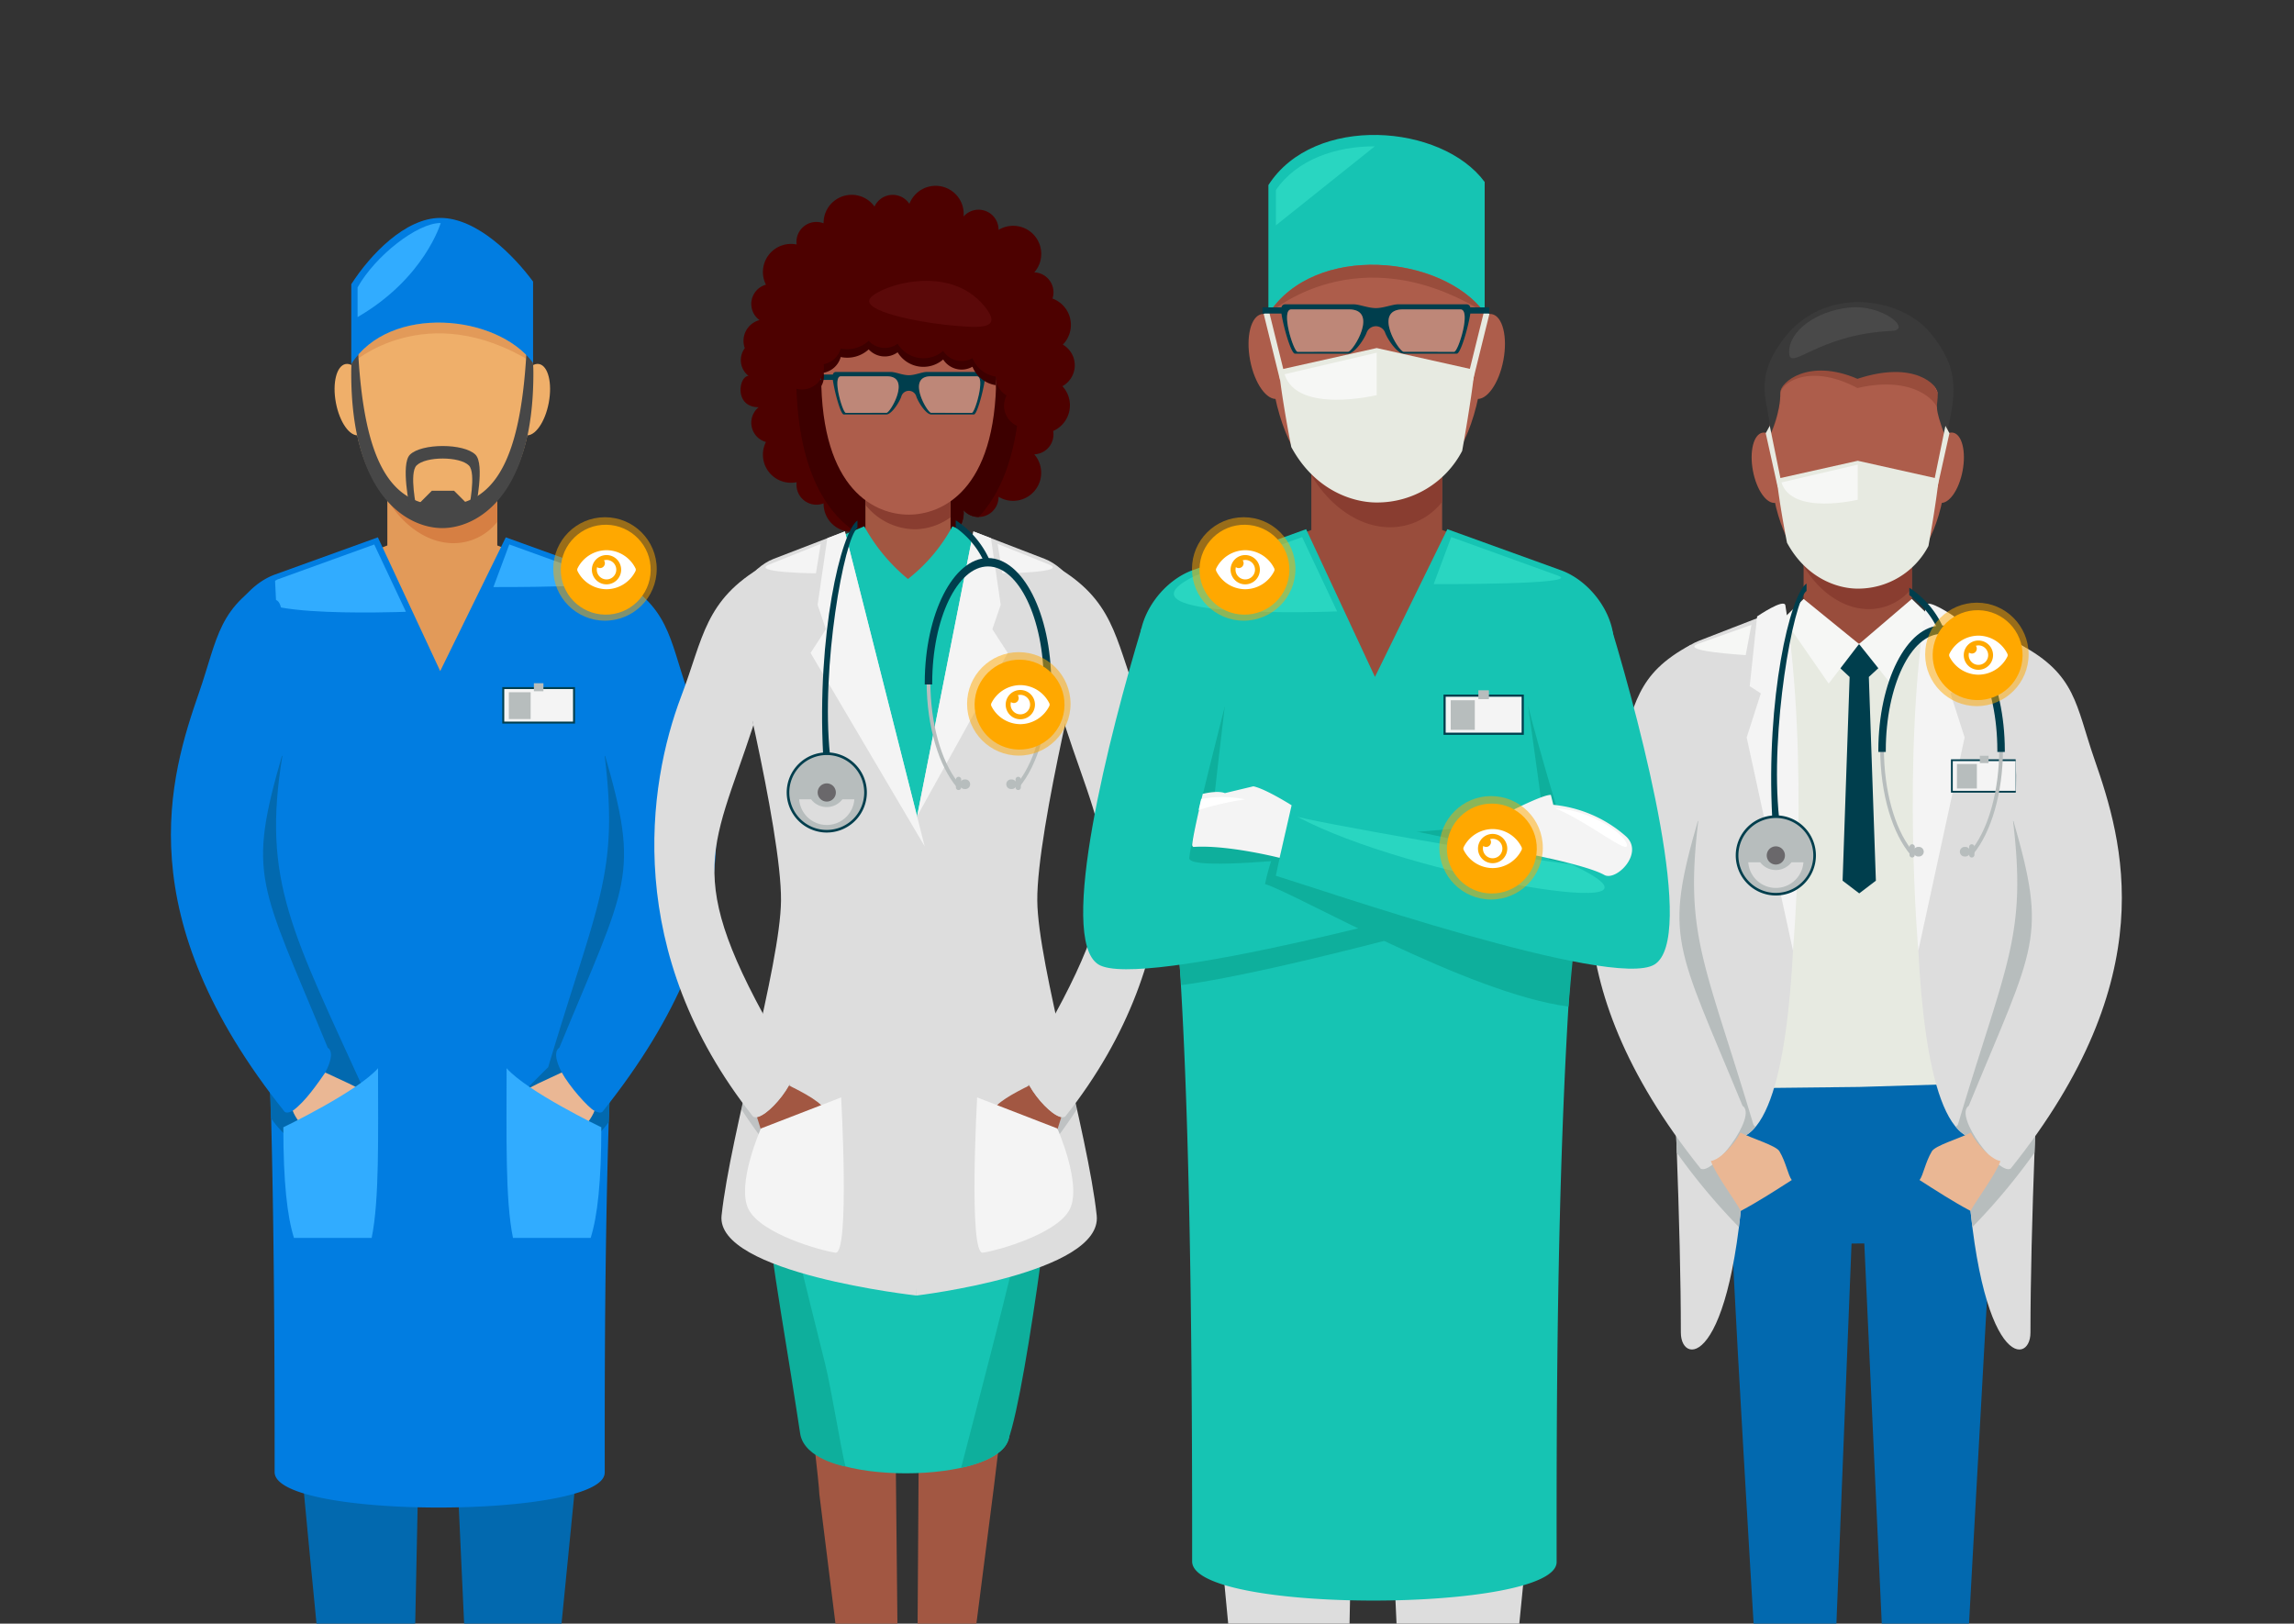 <svg xmlns="http://www.w3.org/2000/svg" xmlns:xlink="http://www.w3.org/1999/xlink" width="510" height="361" viewBox="0 0 510 361">
  <rect x="0" y="0" width="510" height="361" fill="#333333" stroke="none"/>
  <defs>
    <clipPath id="clip-path">
      <rect id="Retângulo_145" data-name="Retângulo 145" width="510" height="361" transform="translate(338 82)" fill="#fff" stroke="#707070" stroke-width="1"/>
    </clipPath>
    <clipPath id="clip-path-2">
      <rect id="Retângulo_169" data-name="Retângulo 169" width="433.727" height="425.183" fill="none"/>
    </clipPath>
    <clipPath id="clip-path-4">
      <rect id="Retângulo_154" data-name="Retângulo 154" width="13.628" height="8.134" transform="translate(148.164 53.668)" fill="none"/>
    </clipPath>
    <clipPath id="clip-path-5">
      <rect id="Retângulo_155" data-name="Retângulo 155" width="13.627" height="8.134" transform="translate(166.305 53.668)" fill="none"/>
    </clipPath>
    <clipPath id="clip-path-6">
      <rect id="Retângulo_160" data-name="Retângulo 160" width="14.102" height="27.44" transform="translate(187.301 198.363)" fill="none"/>
    </clipPath>
    <clipPath id="clip-path-7">
      <rect id="Retângulo_161" data-name="Retângulo 161" width="14.103" height="27.44" transform="translate(126.838 198.363)" fill="none"/>
    </clipPath>
    <clipPath id="clip-path-8">
      <rect id="Retângulo_162" data-name="Retângulo 162" width="16.942" height="9.44" transform="translate(248.139 38.786)" fill="none"/>
    </clipPath>
    <clipPath id="clip-path-9">
      <rect id="Retângulo_163" data-name="Retângulo 163" width="16.942" height="9.44" transform="translate(270.691 38.786)" fill="none"/>
    </clipPath>
  </defs>
  <g id="img-slide-50" transform="translate(-338 -82)">
    <g id="Grupo_de_máscara_4" data-name="Grupo de máscara 4" clip-path="url(#clip-path)">
      <g id="Grupo_514" data-name="Grupo 514" transform="translate(376 112)">
        <g id="Grupo_513" data-name="Grupo 513" clip-path="url(#clip-path-2)">
          <g id="Grupo_512" data-name="Grupo 512">
            <g id="Grupo_511" data-name="Grupo 511" clip-path="url(#clip-path-2)">
              <path id="Caminho_456" data-name="Caminho 456" d="M420.007,172.014V126.583c0-5.347-4.491-11.239-10.03-13.16l-22.928-7.492V74.42H362.976v31.511l-22.927,7.492c-5.54,1.921-10.03,7.813-10.03,13.159v45.432Z" fill="#994d3c"/>
              <path id="Caminho_457" data-name="Caminho 457" d="M395.069,68c0,27.21-12.517,32.652-19.9,32.652s-19.9-5.442-19.9-32.652c0-13.692,8.909-22.07,19.9-22.07s19.9,8.378,19.9,22.07" fill="#ad5d4b"/>
              <path id="Caminho_458" data-name="Caminho 458" d="M358.894,73.32c.808,4.305-.145,8.1-2.129,8.47s-4.248-2.816-5.056-7.121.145-8.1,2.129-8.47,4.248,2.816,5.056,7.121" fill="#ad5d4b"/>
              <path id="Caminho_459" data-name="Caminho 459" d="M391.141,73.32c-.808,4.305.145,8.1,2.129,8.47s4.248-2.816,5.056-7.121-.145-8.1-2.129-8.47-4.248,2.816-5.056,7.121" fill="#ad5d4b"/>
              <path id="Caminho_460" data-name="Caminho 460" d="M398.74,221.418l21.39-94.836c0-5.379-4.535-11.33-10.109-13.263l-22.9-7.533-11.826,7.4-12.391-7.4-22.9,7.534c-5.574,1.933-10.109,7.883-10.109,13.262l16.99,98.2Z" fill="#e7eae1"/>
              <path id="Caminho_461" data-name="Caminho 461" d="M362.977,78.373V95.848c3.677,6.146,8.636,8.73,12.036,9.337a12.185,12.185,0,0,0,12.037-4.427V82.673L375.012,77.5Z" fill="#893d30"/>
              <path id="Caminho_462" data-name="Caminho 462" d="M393.012,76.469l-18-4.023-18,4.023c.608,5.809,2.274,14.2,2.274,14.2,4.289,7.9,11.2,10.206,15.725,10.206a17.645,17.645,0,0,0,15.724-9.488s1.675-9.182,2.275-14.914" fill="#e7eae1"/>
              <path id="Caminho_463" data-name="Caminho 463" d="M375.012,73.3v7.81s-14.66,3.537-16.959-3.847Z" fill="#f6f7f5"/>
              <path id="Caminho_464" data-name="Caminho 464" d="M379.6,113.244h-8.5v5.3l2.107,1.978-1.563,45.29,3.7,2.823,3.7-2.823-1.564-45.3,2.124-1.963Z" fill="#003e4d"/>
              <path id="Caminho_465" data-name="Caminho 465" d="M375.3,113.189l-6.747,8.8-10.04-14.5,4.468-4.32Z" fill="#f6f7f5"/>
              <path id="Caminho_466" data-name="Caminho 466" d="M375.3,113.189l7.013,8.8,9.214-14.5-4.494-4.322Z" fill="#f6f7f5"/>
              <path id="Caminho_467" data-name="Caminho 467" d="M392.634,60.585a5.436,5.436,0,0,1,1.281-.3c-2.755-8.87-10.1-14.066-18.764-14.066-10.018,0-18.288,6.95-19.7,18.509.066.668.107,1.353.107,2.062a23.208,23.208,0,0,0,2.235-9.148c-.049-2.3,6.3-7.115,17.146-1.367,11.505-2.645,16.756,2.1,17.7,4.311" fill="#994d3c"/>
              <path id="Caminho_468" data-name="Caminho 468" d="M358.6,45.255c-7.362,9.707-3.042,14.06-3.042,21.41,0,0,2.331-4.968,2.236-9.37-.05-2.291,6.295-7.739,17.146-3.068,12.791-4.209,17.87,1.5,17.87,3.179,0,3.359-1.045,2.406,1.726,9.871,2.371-9.413,3.325-15.15-3.388-23.262-6.65-8.035-23.58-10.585-32.548,1.24" fill="#3a3a3a"/>
              <path id="Caminho_469" data-name="Caminho 469" d="M355.453,64.682l-.9,1.635,2.7,12.157.6-2.034Z" fill="#e7eae1"/>
              <path id="Caminho_470" data-name="Caminho 470" d="M394.5,64.682l.9,1.635-2.7,12.157-.6-2.034Z" fill="#e7eae1"/>
              <path id="Caminho_471" data-name="Caminho 471" d="M382.554,43.577c-16.664.731-22.8,9.378-22.8,4.687s5.988-9.117,13.375-9.887,14.114,4.994,9.428,5.2" fill="#494949"/>
              <path id="Caminho_472" data-name="Caminho 472" d="M402.28,210.859l-26.96.812-26.374.289s-1.8,17.04-1.8,34.032c0,8.492,7.841,137.1,7.841,137.1l13.221-.332,5.423-136.2.076-.071,2.764-.018,6.338,137.995,14,.234s7.313-134.209,7.8-140.307c.676-8.455-2.335-33.541-2.335-33.541" fill="#0269af"/>
              <path id="Caminho_473" data-name="Caminho 473" d="M413.41,266.313c0-46.036,6-139.179,6-139.179,0-5.957-4.523-12.545-10.082-14.686l-19.161-7.432s-8.8,107.1,8.782,117.415c1.9,51.913,14.459,51.557,14.459,43.882" fill="#ddd"/>
              <path id="Caminho_474" data-name="Caminho 474" d="M398.775,133.965l-3.149-9.807,2.476-1.583-1.649-15.519s-6.024-4.116-6.284-2.45c-5.389,34.493-1.689,76.776-1.689,76.776Z" fill="#f4f4f4"/>
              <path id="Caminho_475" data-name="Caminho 475" d="M409.691,113.185l-11.973-4.256,1.277,6.731c5.995-.416,13.8-1.189,10.7-2.475" fill="#f6f7f5"/>
              <rect id="Retângulo_146" data-name="Retângulo 146" width="14.779" height="7.407" transform="translate(395.737 138.825)" fill="#003e4d"/>
              <rect id="Retângulo_147" data-name="Retângulo 147" width="13.983" height="6.612" transform="translate(396.135 139.222)" fill="#f4f4f4"/>
              <rect id="Retângulo_148" data-name="Retângulo 148" width="1.938" height="1.629" transform="translate(402.158 138.037)" fill="#b7bdbd"/>
              <rect id="Retângulo_149" data-name="Retângulo 149" width="4.429" height="5.447" transform="translate(397.071 139.87)" fill="#b7bdbd"/>
              <path id="Caminho_476" data-name="Caminho 476" d="M369.031,392.867c0,2.371-2.734,4.293-6.106,4.293h-4.071c-3.372,0-6.106-1.922-6.106-4.293v-9.158c0-2.371,2.734-2.757,6.106-2.757h4.071c3.372,0,6.106.386,6.106,2.757Z" fill="#003e61"/>
              <path id="Caminho_477" data-name="Caminho 477" d="M369.031,390.395c0,1.776-2.734,3.216-6.106,3.216h-4.071c-3.372,0-6.106-1.44-6.106-3.216v-6.861c0-1.776,2.734-5.594,6.106-5.594h4.071c3.372,0,6.106,3.818,6.106,5.594Z" fill="#3f5e77"/>
              <path id="Caminho_478" data-name="Caminho 478" d="M397.932,392.867c0,2.371-2.734,4.293-6.106,4.293h-4.071c-3.372,0-6.106-1.922-6.106-4.293v-9.158c0-2.371,2.734-2.757,6.106-2.757h4.071c3.372,0,6.106.386,6.106,2.757Z" fill="#003e61"/>
              <path id="Caminho_479" data-name="Caminho 479" d="M397.932,390.395c0,1.776-2.734,3.216-6.106,3.216h-4.071c-3.372,0-6.106-1.44-6.106-3.216v-6.861c0-1.776,2.734-5.594,6.106-5.594h4.071c3.372,0,6.106,3.818,6.106,5.594Z" fill="#3f5e77"/>
              <path id="Caminho_480" data-name="Caminho 480" d="M409.534,152.533c3.084,25.675-1.48,31.418-12.281,67.6a1.612,1.612,0,0,0-.419.434,8.359,8.359,0,0,0,2.117,1.859c.292,7.981.837,14.722,1.549,20.4a140.306,140.306,0,0,0,13.806-16.53c.943-25.864,2.445-54.071,3.576-73.764Z" fill="#b7bdbd"/>
              <path id="Caminho_481" data-name="Caminho 481" d="M409.007,229.831c-2.538,1.591-12.78-11.711-9.313-13.968,14.873-36.126,17.564-37,9.771-63.913,2.423-10.6-2.124-32.159,1.447-33.258l.266-5.342c12.427,6.632,12.279,13.442,16.453,25.455,6.346,18.267,15.541,48.368-18.624,91.026" fill="#ddd"/>
              <path id="Caminho_482" data-name="Caminho 482" d="M388.749,232.37c3.717,2.372,7.42,4.783,11.337,6.865,1.241-2.32,5.546-8.022,6.654-11.1-1.88-.238-5-3.355-6.58-6.3-2.8,1.37-7.914,2.873-8.663,4.132-1.479,2.487-1.909,5.3-2.748,6.411" fill="#eab794"/>
              <path id="Caminho_483" data-name="Caminho 483" d="M335.685,266.313c0-46.036-6-139.179-6-139.179,0-5.957,4.523-12.545,10.082-14.686l19.161-7.432s8.8,107.1-8.782,117.415c-1.9,51.913-14.459,51.557-14.459,43.882" fill="#ddd"/>
              <path id="Caminho_484" data-name="Caminho 484" d="M350.32,133.965l3.149-9.807-2.476-1.583,1.649-15.519s6.024-4.116,6.284-2.45c5.389,34.493,1.689,76.776,1.689,76.776Z" fill="#f4f4f4"/>
              <path id="Caminho_485" data-name="Caminho 485" d="M339.4,113.185l11.973-4.256L350.1,115.66c-5.995-.416-13.8-1.189-10.7-2.475" fill="#f6f7f5"/>
              <path id="Caminho_486" data-name="Caminho 486" d="M339.562,152.533c-3.084,25.675,1.48,31.418,12.281,67.6a1.612,1.612,0,0,1,.419.434,8.36,8.36,0,0,1-2.117,1.859c-.292,7.981-.837,14.722-1.549,20.4A140.306,140.306,0,0,1,334.79,226.3c-.943-25.864-2.445-54.071-3.576-73.764Z" fill="#b7bdbd"/>
              <path id="Caminho_487" data-name="Caminho 487" d="M340.088,229.831c2.538,1.591,12.78-11.711,9.313-13.968-14.873-36.126-17.564-37-9.771-63.913-2.423-10.6,2.124-32.159-1.447-33.258l-.266-5.342c-12.427,6.632-12.279,13.442-16.453,25.455-6.346,18.267-15.541,48.368,18.624,91.026" fill="#ddd"/>
              <path id="Caminho_488" data-name="Caminho 488" d="M360.346,232.37c-3.717,2.372-7.42,4.783-11.337,6.865-1.241-2.32-5.545-8.022-6.654-11.1,1.88-.238,5-3.355,6.58-6.3,2.8,1.37,7.914,2.873,8.663,4.132,1.479,2.487,1.909,5.3,2.748,6.411" fill="#eab794"/>
              <path id="Caminho_489" data-name="Caminho 489" d="M101.48,119.481v-7.236a15.4,15.4,0,0,0-9.172-13.361L72.555,91.278V59.285H48.113V91.278L28.36,98.884a15.4,15.4,0,0,0-9.172,13.361v7.236Z" fill="#e29a59"/>
              <path id="Caminho_490" data-name="Caminho 490" d="M48.113,63.3V81.041c3.733,6.241,8.768,8.864,12.221,9.48a12.37,12.37,0,0,0,12.22-4.5V67.665L60.332,62.407Z" fill="#d67f43"/>
              <path id="Caminho_491" data-name="Caminho 491" d="M80.58,52.99c0,27.626-12.736,33.152-20.247,33.152S40.086,80.616,40.086,52.99c0-13.9,9.065-22.408,20.247-22.408S80.58,39.089,80.58,52.99" fill="#efaf6a"/>
              <path id="Caminho_492" data-name="Caminho 492" d="M43.968,58.168c.821,4.371-.147,8.221-2.162,8.6s-4.313-2.858-5.133-7.229.147-8.222,2.161-8.6,4.313,2.859,5.134,7.23" fill="#efaf6a"/>
              <path id="Caminho_493" data-name="Caminho 493" d="M76.708,58.168c-.821,4.371.147,8.221,2.162,8.6s4.312-2.859,5.133-7.23-.147-8.221-2.161-8.6-4.313,2.859-5.134,7.23" fill="#efaf6a"/>
              <path id="Caminho_494" data-name="Caminho 494" d="M80.485,50.657C72.47,39.864,48.77,37.628,40.177,50.8l0,.044s16.473-15,40.31-.191" fill="#e29a59"/>
              <path id="Caminho_495" data-name="Caminho 495" d="M79.227,44.37c-.915,25.387-5.981,37.982-18.894,37.982-12.966,0-17.978-12.595-18.893-37.982a27.005,27.005,0,0,0-1.353,8.619c0,27.627,12.735,34.427,20.246,34.427s20.247-6.8,20.247-34.427a27.033,27.033,0,0,0-1.353-8.619" fill="#474747"/>
              <path id="Caminho_496" data-name="Caminho 496" d="M40.1,33.186V50.921c8.533-13.322,32.393-11.087,40.412-.237V32.608c-4.106-5.57-12.363-14.141-20.59-14.157-7.842-.015-15.658,8.234-19.822,14.735" fill="#017de1"/>
              <path id="Caminho_497" data-name="Caminho 497" d="M59.976,19.585c-5.175-.057-14.6,7.349-18.479,14.326V40.5C56.384,31.88,59.976,19.585,59.976,19.585" fill="#31acff"/>
              <path id="Caminho_498" data-name="Caminho 498" d="M58,79.118l-3.094,3.094,2.953,2.954H63.09l2.953-2.954-3.094-3.094Z" fill="#474747"/>
              <path id="Caminho_499" data-name="Caminho 499" d="M53.134,71.1c-2.113,2.113,0,11.955,0,11.955h1.473s-1.691-7.873,0-9.564c2.057-2.057,9.578-2.057,11.635,0,1.69,1.691,0,9.564,0,9.564h1.472s2.114-9.842,0-11.955c-2.577-2.578-12-2.578-14.58,0" fill="#474747"/>
              <path id="Caminho_500" data-name="Caminho 500" d="M30.337,278.854l-2.965-.059c2.578,27.5,4.717,49.525,6.694,69.686.176,1.8.675,10.063.832,11.657.143,1.453-2.458,9.242-2.334,10.5.635,6.455,3.666,8.46,3.666,8.46l17.057,1.117,1.7-8.026-1.348-8.74,1.743-84.114q-12.523-.227-25.041-.485" fill="#0269af"/>
              <path id="Caminho_501" data-name="Caminho 501" d="M62.819,279.465l3.895,84.817-1.721,7.628,2.433,7.865,15.319.255s2.892-2.425,3.479-8.922c.158-1.752-2.255-10.361-2.065-12.473,1.79-19.831,4.959-49.228,7.628-78.775q-14.484-.135-28.968-.395" fill="#0269af"/>
              <path id="Caminho_502" data-name="Caminho 502" d="M96.442,297.426c0-23.119-.168-76.979,2.969-120.754a550.509,550.509,0,0,1,8.522-64.452c0-5.885-4.795-12.394-10.689-14.509l-22.8-8.24L59.868,119.21,46.01,89.47,23.2,97.711c-5.894,2.115-10.689,8.623-10.689,14.508,0,0,5.3,22.953,8.043,65.17,2.517,38.695,2.5,95.762,2.5,119.914,0,10.635,73.382,10.355,73.382.123" fill="#017de1"/>
              <path id="Caminho_503" data-name="Caminho 503" d="M71.693,100.528l3.535-9.473,21.545,7.786c5.075,1.822-25.08,1.687-25.08,1.687" fill="#31acff"/>
              <path id="Caminho_504" data-name="Caminho 504" d="M23.673,98.843,45.2,91.062l7.045,14.963S5.22,107.9,23.673,98.843" fill="#31acff"/>
              <rect id="Retângulo_150" data-name="Retângulo 150" width="16.167" height="8.103" transform="translate(73.669 122.771)" fill="#003e4d"/>
              <rect id="Retângulo_151" data-name="Retângulo 151" width="15.297" height="7.233" transform="translate(74.104 123.205)" fill="#f4f4f4"/>
              <rect id="Retângulo_152" data-name="Retângulo 152" width="2.12" height="1.782" transform="translate(80.693 121.908)" fill="#b7bdbd"/>
              <rect id="Retângulo_153" data-name="Retângulo 153" width="4.845" height="5.959" transform="translate(75.127 123.913)" fill="#b7bdbd"/>
              <path id="Caminho_505" data-name="Caminho 505" d="M53.287,390.428c0,2.593-2.99,4.7-6.679,4.7H42.154c-3.689,0-6.679-2.1-6.679-4.7V380.41c0-2.594,2.99-3.016,6.679-3.016h4.454c3.689,0,6.679.422,6.679,3.016Z" fill="#003e61"/>
              <path id="Caminho_506" data-name="Caminho 506" d="M53.287,387.724c0,1.943-2.99,3.518-6.679,3.518H42.154c-3.689,0-6.679-1.575-6.679-3.518v-7.505c0-1.943,2.99-6.119,6.679-6.119h4.454c3.689,0,6.679,4.176,6.679,6.119Z" fill="#3f5e77"/>
              <path id="Caminho_507" data-name="Caminho 507" d="M84.048,390.428c0,2.593-2.991,4.7-6.68,4.7H72.915c-3.689,0-6.679-2.1-6.679-4.7V380.41c0-2.594,2.99-3.016,6.679-3.016h4.453c3.689,0,6.68.422,6.68,3.016Z" fill="#003e61"/>
              <path id="Caminho_508" data-name="Caminho 508" d="M84.048,387.724c0,1.943-2.991,3.518-6.68,3.518H72.915c-3.689,0-6.679-1.575-6.679-3.518v-7.505c0-1.943,2.99-6.119,6.679-6.119h4.453c3.689,0,6.68,4.176,6.68,6.119Z" fill="#3f5e77"/>
              <path id="Caminho_509" data-name="Caminho 509" d="M96.441,138.068c3.159,26.3-1.516,32.178-12.578,69.239-.161.1-5.639,5.62-5.768,5.8a19.551,19.551,0,0,1,8.671,13.757c2.865-2.451,6.67-1.883,10.564-7.394.966-26.489,6.5-61.235,7.661-81.4Z" fill="#0269af"/>
              <path id="Caminho_510" data-name="Caminho 510" d="M95.9,217.235c-2.6,1.629-13.089-11.994-9.538-14.306,15.232-37,17.988-37.891,10.007-65.458,2.481-10.86-2.175-32.936,1.482-34.061l.273-5.472c12.727,6.792,12.575,13.768,16.85,26.071,6.5,18.708,15.917,49.536-19.074,93.226" fill="#017de1"/>
              <path id="Caminho_511" data-name="Caminho 511" d="M75.154,219.835c3.807,2.429,7.6,4.9,11.611,7.031,1.271-2.377,6.271-6.738,7.407-9.894-1.4-.667-5.652-5.5-7.274-8.521-2.869,1.4-8.163,3.528-8.93,4.818-1.515,2.547-1.955,5.432-2.814,6.566" fill="#eab794"/>
              <path id="Caminho_512" data-name="Caminho 512" d="M24.778,138.068c-4.58,27.959,2.09,39.007,19.188,76.583.16.1-8.784,6.4-9.513,12.215-2.895.343-8.3-2.7-12.192-8.211-.966-26.489-4.875-60.418-6.033-80.587Z" fill="#0269af"/>
              <path id="Caminho_513" data-name="Caminho 513" d="M25.317,217.235c2.6,1.629,13.089-11.994,9.538-14.306-15.232-37-17.988-37.891-10.007-65.458-2.481-10.86,2.175-32.936-1.482-34.061l-.273-5.472c-12.727,6.792-12.575,13.768-16.85,26.071-6.5,18.708-15.917,49.536,19.074,93.226" fill="#017de1"/>
              <path id="Caminho_514" data-name="Caminho 514" d="M46.065,219.835c-3.807,2.429-7.6,4.9-11.611,7.031-1.271-2.377-6.244-6.754-7.38-9.91,2.7-1.9,5.491-5.97,7.24-8.487,2.869,1.4,8.17,3.51,8.937,4.8,1.515,2.547,1.955,5.432,2.814,6.566" fill="#eab794"/>
              <path id="Caminho_515" data-name="Caminho 515" d="M44.628,245.24c1.735-8.479,1.418-22.5,1.418-37.731-4.586,5.212-21.054,13.133-21.054,13.133,0,12.051.834,19.721,2.366,24.6Z" fill="#31acff"/>
              <path id="Caminho_516" data-name="Caminho 516" d="M76.045,245.24c-1.735-8.479-1.418-22.5-1.418-37.731,4.586,5.212,21.054,13.133,21.054,13.133,0,12.051-.834,19.721-2.366,24.6Z" fill="#31acff"/>
              <path id="Caminho_517" data-name="Caminho 517" d="M170.006,90.253a6.243,6.243,0,0,0,6.243-6.243c0-.193-.01-.383-.027-.571A4.444,4.444,0,0,0,184,80.493c0-.013,0-.026,0-.039a6.242,6.242,0,0,0,7.938-9.442,4.421,4.421,0,0,0,4.2-5.185,6.24,6.24,0,0,0,2.056-9.962,5.305,5.305,0,0,0,.093-9.243,6.244,6.244,0,0,0-2.3-10.242,4.44,4.44,0,0,0-4.042-5.823A6.243,6.243,0,0,0,184,21.114c0-.013,0-.025,0-.039a4.444,4.444,0,0,0-7.777-2.945c.017-.188.027-.378.027-.571a6.243,6.243,0,0,0-12.074-2.232,4.444,4.444,0,0,0-7.757.6A6.242,6.242,0,0,0,145.1,19.568c0,.027,0,.053,0,.079a4.427,4.427,0,0,0-5.991,4.713,6.249,6.249,0,0,0-7.5,6.116,6.213,6.213,0,0,0,.674,2.821,4.441,4.441,0,0,0-1.431,7.871,4.774,4.774,0,0,0-3.27,6.244,4.433,4.433,0,0,0,.845,6.171c-2.206,0-3.271,6.961,2.233,6.961a4.444,4.444,0,0,0,1.623,7.727,6.243,6.243,0,0,0,5.569,9.065,6.3,6.3,0,0,0,1.259-.127,4.437,4.437,0,0,0,5.991,4.712c0,.027,0,.053,0,.079a6.242,6.242,0,0,0,11.313,3.642,4.444,4.444,0,0,0,7.757.6,6.246,6.246,0,0,0,5.831,4.011" fill="#4d0100"/>
              <path id="Caminho_518" data-name="Caminho 518" d="M163.946,27.23c-13.765,0-24.924,9.9-24.924,26.072,0,20.172,6.175,30.213,13.06,34.9a6.237,6.237,0,0,0,4.336-2.557,4.444,4.444,0,0,0,7.757.6,6.243,6.243,0,0,0,12.074-2.232c0-.193-.01-.383-.027-.571a4.431,4.431,0,0,0,3.328,1.5c.014,0,.027,0,.04,0,5.212-5.579,9.28-15.269,9.28-31.637,0-16.175-11.159-26.072-24.924-26.072" fill="#3d0000"/>
              <path id="Caminho_519" data-name="Caminho 519" d="M197.71,100.1a12.356,12.356,0,0,0-4.208-3.122L173.333,88.46v-32.8H154.4v32.8l-20.168,8.518a12.346,12.346,0,0,0-4.208,3.122Z" fill="#a25742"/>
              <path id="Caminho_520" data-name="Caminho 520" d="M154.4,82.237a14.217,14.217,0,0,0,10.938,5.437,13.653,13.653,0,0,0,7.991-2.666V55.662H154.4Z" fill="#893d30"/>
              <path id="Caminho_521" data-name="Caminho 521" d="M183.477,53.514c0,25.76-12.238,30.912-19.455,30.912s-19.455-5.152-19.455-30.912c0-12.962,8.71-20.894,19.455-20.894s19.455,7.932,19.455,20.894" fill="#ad5d4b"/>
              <path id="Caminho_522" data-name="Caminho 522" d="M180.927,53.279a.663.663,0,0,0-.661-.578H168.033c-1.033,0-2.6.724-3.985.724s-2.952-.724-3.985-.724H147.83a.664.664,0,0,0-.661.578h-3.388v1.194h3.374c.394,2.735,1.743,7.682,2.42,7.682h9.469c1.1,0,2.719-2.391,3.313-3.912a1.734,1.734,0,0,1,3.382,0c.6,1.521,2.209,3.912,3.313,3.912h9.47c.677,0,2.026-4.947,2.419-7.682h3.374V53.279Zm-21.85,8.509c-.879,0-8.275.014-9.019.014s-3.091-8.134-1.13-8.134h10.265c5.458,0,.762,8.12-.116,8.12m18.961.014c-.743,0-8.14-.014-9.019-.014s-5.573-8.12-.115-8.12h10.265c1.961,0-.388,8.134-1.131,8.134" fill="#003e4d"/>
              <g id="Grupo_495" data-name="Grupo 495" opacity="0.3">
                <g id="Grupo_494" data-name="Grupo 494">
                  <g id="Grupo_493" data-name="Grupo 493" clip-path="url(#clip-path-4)">
                    <path id="Caminho_523" data-name="Caminho 523" d="M159.077,61.788c-.878,0-8.275.014-9.018.014s-3.092-8.134-1.131-8.134h10.265c5.458,0,.762,8.12-.116,8.12" fill="#e7eae1"/>
                  </g>
                </g>
              </g>
              <g id="Grupo_498" data-name="Grupo 498" opacity="0.3">
                <g id="Grupo_497" data-name="Grupo 497">
                  <g id="Grupo_496" data-name="Grupo 496" clip-path="url(#clip-path-5)">
                    <path id="Caminho_524" data-name="Caminho 524" d="M178.038,61.8c-.743,0-8.14-.014-9.019-.014s-5.573-8.12-.115-8.12h10.265c1.961,0-.388,8.134-1.131,8.134" fill="#e7eae1"/>
                  </g>
                </g>
              </g>
              <path id="Caminho_525" data-name="Caminho 525" d="M164.022,32.62c-10.745,0-19.455,7.932-19.455,20.894q0,1.2.035,2.334a4.634,4.634,0,0,0,.511-2.969,4.882,4.882,0,0,0,3.8-3.506c.087.019.172.043.261.059a7.062,7.062,0,0,0,5.952-1.747,4.868,4.868,0,0,0,6.434.646,6.7,6.7,0,0,0,10.125,1.593,4.871,4.871,0,0,0,6.513,1.612,6.7,6.7,0,0,0,5.083,4.091c.026,0,.052.005.078.009a4.859,4.859,0,0,0,.061.717c.035-.92.058-1.86.058-2.839,0-12.962-8.71-20.894-19.455-20.894" fill="#3d0000"/>
              <path id="Caminho_526" data-name="Caminho 526" d="M195.046,55.748c-1.105-12.638-11.083-31.005-22.339-32.927-7.785-1.33-16.882-1.857-23.634,2.97-6.95,4.967-7.712,9.96-9.938,17.606-.536,1.842-.281,2.471-1.089,4.039-.68,1.319-2.25,1.571-2.57,3.451a4.882,4.882,0,1,0,9.637.089,4.88,4.88,0,0,0,3.8-3.507c.088.019.173.044.262.059a7.059,7.059,0,0,0,5.951-1.747,4.869,4.869,0,0,0,6.434.647,6.705,6.705,0,0,0,10.126,1.592,4.871,4.871,0,0,0,6.513,1.612,6.7,6.7,0,0,0,5.082,4.091c.026.005.052.005.078.01a4.881,4.881,0,0,0,2.43,4.188,4.881,4.881,0,1,0,9.122,3.1,20.974,20.974,0,0,0,.136-5.277" fill="#4d0100"/>
              <path id="Caminho_527" data-name="Caminho 527" d="M155.538,36.21c-2.464,2.893,10.486,5.459,18.185,6.159,6.173.561,11.463.937,7.069-4.366-7.885-9.517-22.936-4.514-25.254-1.793" fill="#5b0909"/>
              <path id="Caminho_528" data-name="Caminho 528" d="M140.335,187.393l22.91,9.175,22.413-8.054s5.946,17.343,5.946,34.638c0,8.643-8.689,77.3-8.689,77.823l-10.45,81.639-6.973,4.592.455-48.458.323-48.781s-.859-41.337-.459-52.135c.131-3.534,1.2-14.094,1.2-14.094l-2.395-.073-4.347-.018s1.175,10.445,1.321,13.943c.448,10.811-.5,52.2-.5,52.2l.5,48.475-.3,48.719-6.948-2.914-10.189-81.877c0-3.564-8.54-73.021-8.954-79.228-.573-8.6,5.143-35.568,5.143-35.568" fill="#a25742"/>
              <path id="Caminho_529" data-name="Caminho 529" d="M188.717,187.8l-.375-9.932H137.447l-.243,9.081c-.291.967-7.369,24.578-7.106,32.787.1,3.107,3.239,22.578,6.44,42.445,1.454,9.01,4.284,21.264,4.284,26.852,0,11.4,45.017,11.383,45.588,0,1-19.793,10.6-62.912,10.3-69.194-.756-16.189-7.924-31.886-8-32.039" fill="#16c4b3"/>
              <path id="Caminho_530" data-name="Caminho 530" d="M145.437,273.22c-4.222-16.955-9.306-37.371-9.89-41.064-1.161-7.337-.393-28.146.186-40.118-2.122,7.571-5.825,21.746-5.634,27.7.1,3.108,2.337,22.351,5.539,42.218,1.452,9.01,3.019,18.56,4.249,26.756.862,5.751,10.075,7.349,10.075,7.349-1.138-4.635-3.133-17.248-4.525-22.836" fill="#0eaf9c"/>
              <path id="Caminho_531" data-name="Caminho 531" d="M190.456,192.052c1.008,9.235,2.292,25.705.783,40.229-.838,8.06-11.284,47.554-15.562,64.069,0,0,7.05-1.257,9.74-4.75,3.733-4.845,11.589-65.481,11.295-71.763-.521-11.142-4.078-22.047-6.256-27.785" fill="#0eaf9c"/>
              <path id="Caminho_532" data-name="Caminho 532" d="M152.148,379.6s-4.215,6.926-4.556,9.25-1.094,8.849.82,9.67,9.911.957,11.005.273,3.417-5.3,3.622-7.893-1.36-12.993-1.36-12.993Z" fill="#0eaf9c"/>
              <path id="Caminho_533" data-name="Caminho 533" d="M152.336,378.748s-4.343,8.673-1.519,12.1c1.136,1.379,11.281-1.25,10.851-12.869s-9.332.767-9.332.767" fill="#a25742"/>
              <path id="Caminho_534" data-name="Caminho 534" d="M174.641,379.6s4.215,6.926,4.556,9.25,1.094,8.849-.82,9.67-9.911.957-11,.273-3.418-5.3-3.623-7.893,1.36-12.993,1.36-12.993Z" fill="#0eaf9c"/>
              <path id="Caminho_535" data-name="Caminho 535" d="M174.452,378.748s4.343,8.673,1.52,12.1c-1.136,1.379-11.282-1.25-10.852-12.869s9.332.767,9.332.767" fill="#a25742"/>
              <path id="Caminho_536" data-name="Caminho 536" d="M188.177,181.088l14.491-71.813c0-5.576-3.866-11.72-8.634-13.724l-20.295-8.528a37.4,37.4,0,0,1-9.881,11.709,40.15,40.15,0,0,1-9.72-11.709l-20.295,8.528c-4.768,2-8.633,8.148-8.633,13.723l15.675,71.814Z" fill="#16c4b3"/>
              <path id="Caminho_537" data-name="Caminho 537" d="M205.818,240.239c-1.954-18.24-13.072-55.65-13.21-69.972-.153-15.938,11.459-61.818,11.459-61.818,0-5.336-4.829-12.272-9.809-14.19l-15.844-6.1-13.121,66.321.478,103.567s41.428-4.918,40.047-17.807" fill="#ddd"/>
              <path id="Caminho_538" data-name="Caminho 538" d="M184.846,97.478l-1.063-6.556,11.311,4.537c4.846,1.867-10.248,2.019-10.248,2.019" fill="#f4f4f4"/>
              <path id="Caminho_539" data-name="Caminho 539" d="M186.036,115.174,182.62,109.9l1.856-5.412-2.167-14.832-3.9-1.5L165.88,151.51Z" fill="#f4f4f4"/>
              <rect id="Retângulo_156" data-name="Retângulo 156" width="16.567" height="8.303" transform="translate(180.876 123.044)" fill="#003e4d"/>
              <rect id="Retângulo_157" data-name="Retângulo 157" width="15.675" height="7.412" transform="translate(181.322 123.489)" fill="#f4f4f4"/>
              <rect id="Retângulo_158" data-name="Retângulo 158" width="2.173" height="1.826" transform="translate(188.073 122.16)" fill="#b7bdbd"/>
              <rect id="Retângulo_159" data-name="Retângulo 159" width="4.965" height="6.106" transform="translate(182.371 124.215)" fill="#b7bdbd"/>
              <g id="Grupo_501" data-name="Grupo 501" opacity="0.2">
                <g id="Grupo_500" data-name="Grupo 500">
                  <g id="Grupo_499" data-name="Grupo 499" clip-path="url(#clip-path-6)">
                    <path id="Caminho_540" data-name="Caminho 540" d="M197.276,198.363a181,181,0,0,1-9.108,17c-3.431,2.277,4.259,11.866,6.775,10.264,2.376-3,4.51-5.986,6.46-8.961-1.337-6.022-2.792-12.287-4.127-18.3" fill="#48545b"/>
                  </g>
                </g>
              </g>
              <path id="Caminho_541" data-name="Caminho 541" d="M190.851,211.346c-2.8,1.355-8.518,4.338-7.646,5.7,1.146,1.786-2.512,5.082-4.013,6.966s11.152,9.533,14.129,5.892c1.521-1.86,3.276-6.976,4.631-11.539-1.943-.33-5.312-3.793-7.1-7.014" fill="#a25742"/>
              <path id="Caminho_542" data-name="Caminho 542" d="M179.235,214s-1.956,34.984,1.266,34.524,16.569-4.164,19.333-9.667-2.762-17.952-2.762-17.952Z" fill="#f4f4f4"/>
              <path id="Caminho_543" data-name="Caminho 543" d="M198.826,218.264c-2.516,1.6-11.845-9.776-8.414-12.054,24.727-41.348,17.818-45.836,8.331-74.97,1.9-11.259-5.818-27.6-2.215-28.633l-.028-6.8c13.116,7.6,13.346,15.973,18.294,29,7.525,19.814,12.946,56.964-15.968,93.449" fill="#ddd"/>
              <path id="Caminho_544" data-name="Caminho 544" d="M122.424,240.239c1.954-18.24,13.072-55.65,13.21-69.972.153-15.938-11.459-61.818-11.459-61.818,0-5.336,4.829-12.272,9.809-14.19l15.844-6.1,17.739,70.007-1.8,99.881s-44.728-4.918-43.347-17.807" fill="#ddd"/>
              <path id="Caminho_545" data-name="Caminho 545" d="M143.4,97.478l1.063-6.556-11.312,4.537C128.3,97.326,143.4,97.478,143.4,97.478" fill="#f4f4f4"/>
              <path id="Caminho_546" data-name="Caminho 546" d="M142.206,115.174l3.416-5.272-1.855-5.412,2.166-14.832,3.9-1.5,17.738,70.008Z" fill="#f4f4f4"/>
              <g id="Grupo_504" data-name="Grupo 504" opacity="0.2">
                <g id="Grupo_503" data-name="Grupo 503">
                  <g id="Grupo_502" data-name="Grupo 502" clip-path="url(#clip-path-7)">
                    <path id="Caminho_547" data-name="Caminho 547" d="M130.966,198.363a181,181,0,0,0,9.108,17c3.431,2.277-4.26,11.866-6.775,10.264-2.376-3-4.51-5.986-6.46-8.961,1.337-6.022,2.792-12.287,4.127-18.3" fill="#48545b"/>
                  </g>
                </g>
              </g>
              <path id="Caminho_548" data-name="Caminho 548" d="M137.39,211.346c2.8,1.355,8.518,4.338,7.646,5.7-1.146,1.786,2.512,5.082,4.013,6.966S137.9,233.54,134.92,229.9c-1.521-1.86-3.276-6.976-4.631-11.539,1.943-.33,5.312-3.793,7.1-7.014" fill="#a25742"/>
              <path id="Caminho_549" data-name="Caminho 549" d="M149.007,214s1.956,34.984-1.266,34.524-16.569-4.164-19.333-9.667,2.762-17.952,2.762-17.952Z" fill="#f4f4f4"/>
              <path id="Caminho_550" data-name="Caminho 550" d="M129.416,218.264c2.516,1.6,11.845-9.776,8.414-12.054-24.727-41.348-17.818-45.836-8.331-74.97-1.9-11.259,5.818-27.6,2.215-28.633l.028-6.8c-13.116,7.6-13.346,15.973-18.294,29-7.525,19.814-12.946,56.964,15.968,93.449" fill="#ddd"/>
              <path id="Caminho_551" data-name="Caminho 551" d="M174.813,145.135c-4.05-4.724-6.785-13.489-6.808-23.559h.827c.022,9.332,2.407,17.5,5.981,22.149Z" fill="#b7bdbd"/>
              <path id="Caminho_552" data-name="Caminho 552" d="M188.687,143.48c3.466-4.692,5.763-12.741,5.784-21.9h.827c-.022,9.905-2.671,18.543-6.611,23.32Z" fill="#b7bdbd"/>
              <path id="Caminho_553" data-name="Caminho 553" d="M187.777,145.068a.589.589,0,1,0,1.178,0V143.3a.589.589,0,0,0-1.178,0Z" fill="#b7bdbd"/>
              <path id="Caminho_554" data-name="Caminho 554" d="M174.519,145.068a.589.589,0,0,0,1.178,0V143.3a.589.589,0,1,0-1.178,0Z" fill="#b7bdbd"/>
              <path id="Caminho_555" data-name="Caminho 555" d="M185.715,144.368a1.068,1.068,0,0,0,1.068,1.068h.147a1.068,1.068,0,1,0,0-2.136h-.147a1.068,1.068,0,0,0-1.068,1.068" fill="#b7bdbd"/>
              <path id="Caminho_556" data-name="Caminho 556" d="M175.4,144.368a1.068,1.068,0,0,0,1.068,1.068h.147a1.068,1.068,0,1,0,0-2.136h-.147a1.068,1.068,0,0,0-1.068,1.068" fill="#b7bdbd"/>
              <path id="Caminho_557" data-name="Caminho 557" d="M169.248,122.181v-.415c.033-14.239,5.6-25.825,12.4-25.825s12.37,11.586,12.4,25.825v.415h1.66v-.417c-.034-15.267-6.342-27.688-14.062-27.688S167.624,106.5,167.59,121.764l0,.417Z" fill="#003e4d"/>
              <path id="Caminho_558" data-name="Caminho 558" d="M174.477,85.678a20.593,20.593,0,0,1,7.929,9.8h-1.375a19.193,19.193,0,0,0-6.554-8.162Z" fill="#003e4d"/>
              <path id="Caminho_559" data-name="Caminho 559" d="M145,137.909l1.529-.006c-2.066-19.453,3.14-48.346,6.1-50.52V85.739c-3.675,2.5-9.06,25.476-7.626,52.17" fill="#003e4d"/>
              <path id="Caminho_560" data-name="Caminho 560" d="M145.8,155.106A8.91,8.91,0,1,0,136.9,146.2a8.92,8.92,0,0,0,8.909,8.909" fill="#003e4d"/>
              <path id="Caminho_561" data-name="Caminho 561" d="M154.131,146.2a8.327,8.327,0,1,0-8.327,8.327,8.327,8.327,0,0,0,8.327-8.327" fill="#b7bdbd"/>
              <path id="Caminho_562" data-name="Caminho 562" d="M147.826,146.2a2.022,2.022,0,1,0-2.022,2.022,2.022,2.022,0,0,0,2.022-2.022" fill="#6a686b"/>
              <path id="Caminho_563" data-name="Caminho 563" d="M142.328,147.725a4.373,4.373,0,0,0,6.951,0h2.657a6.149,6.149,0,0,1-12.265,0Z" fill="#ddd"/>
              <path id="Caminho_564" data-name="Caminho 564" d="M386.813,160.135c-4.05-4.724-6.785-13.489-6.808-23.559h.827c.022,9.332,2.407,17.5,5.981,22.149Z" fill="#b7bdbd"/>
              <path id="Caminho_565" data-name="Caminho 565" d="M400.687,158.48c3.466-4.692,5.763-12.741,5.784-21.9h.827c-.022,9.9-2.671,18.543-6.611,23.32Z" fill="#b7bdbd"/>
              <path id="Caminho_566" data-name="Caminho 566" d="M399.777,160.068a.589.589,0,1,0,1.178,0V158.3a.589.589,0,1,0-1.178,0Z" fill="#b7bdbd"/>
              <path id="Caminho_567" data-name="Caminho 567" d="M386.519,160.068a.589.589,0,1,0,1.178,0V158.3a.589.589,0,1,0-1.178,0Z" fill="#b7bdbd"/>
              <path id="Caminho_568" data-name="Caminho 568" d="M397.715,159.368a1.068,1.068,0,0,0,1.068,1.068h.147a1.068,1.068,0,0,0,0-2.136h-.147a1.068,1.068,0,0,0-1.068,1.068" fill="#b7bdbd"/>
              <path id="Caminho_569" data-name="Caminho 569" d="M387.4,159.368a1.068,1.068,0,0,0,1.068,1.068h.147a1.068,1.068,0,0,0,0-2.136h-.147a1.068,1.068,0,0,0-1.068,1.068" fill="#b7bdbd"/>
              <path id="Caminho_570" data-name="Caminho 570" d="M381.248,137.181v-.415c.033-14.239,5.6-25.825,12.4-25.825s12.37,11.586,12.4,25.825v.415h1.66v-.417c-.034-15.267-6.342-27.688-14.062-27.688S379.624,121.5,379.59,136.764l0,.417Z" fill="#003e4d"/>
              <path id="Caminho_571" data-name="Caminho 571" d="M386.477,100.678a20.593,20.593,0,0,1,7.929,9.8h-1.375a19.193,19.193,0,0,0-6.554-8.162Z" fill="#003e4d"/>
              <path id="Caminho_572" data-name="Caminho 572" d="M356,151.909l1.529-.006c-2.066-19.453,3.14-48.346,6.1-50.52V99.739c-3.675,2.5-9.06,25.476-7.626,52.17" fill="#003e4d"/>
              <path id="Caminho_573" data-name="Caminho 573" d="M356.8,169.106a8.91,8.91,0,1,0-8.909-8.909,8.92,8.92,0,0,0,8.909,8.909" fill="#003e4d"/>
              <path id="Caminho_574" data-name="Caminho 574" d="M365.131,160.2a8.327,8.327,0,1,0-8.327,8.327,8.327,8.327,0,0,0,8.327-8.327" fill="#b7bdbd"/>
              <path id="Caminho_575" data-name="Caminho 575" d="M358.826,160.2a2.022,2.022,0,1,0-2.022,2.022,2.022,2.022,0,0,0,2.022-2.022" fill="#6a686b"/>
              <path id="Caminho_576" data-name="Caminho 576" d="M353.328,161.725a4.373,4.373,0,0,0,6.951,0h2.657a6.149,6.149,0,0,1-12.265,0Z" fill="#ddd"/>
              <path id="Caminho_577" data-name="Caminho 577" d="M235.068,296.79q-1.635-.035-3.275-.065c2.848,30.37,5.21,54.689,7.392,76.952.2,1.988.747,11.113.919,12.873.158,1.6-2.714,10.205-2.577,11.6.7,7.128,4.049,9.342,4.049,9.342l18.835,1.233,1.873-8.863L260.8,390.21l1.925-92.884q-13.828-.25-27.652-.536" fill="#ddd"/>
              <path id="Caminho_578" data-name="Caminho 578" d="M270.937,297.465l4.3,93.661-1.9,8.424,2.686,8.684,16.917.282s3.194-2.678,3.841-9.852c.175-1.936-2.49-11.441-2.28-13.774,1.976-21.9,5.476-54.361,8.423-86.989q-15.993-.15-31.988-.436" fill="#ddd"/>
              <path id="Caminho_579" data-name="Caminho 579" d="M315.369,105.967a18.078,18.078,0,0,0-9.255-9.082l-23.5-9.051V49.77h-29.08V87.834l-23.5,9.051a18.078,18.078,0,0,0-9.255,9.082l46.776,19.75Z" fill="#994d3c"/>
              <path id="Caminho_580" data-name="Caminho 580" d="M292.161,42.279c0,32.869-15.153,39.443-24.089,39.443s-24.09-6.574-24.09-39.443c0-16.539,10.786-26.661,24.09-26.661s24.089,10.122,24.089,26.661" fill="#ad5d4b"/>
              <path id="Caminho_581" data-name="Caminho 581" d="M248.6,48.441c.976,5.2-.175,9.781-2.572,10.231s-5.131-3.4-6.108-8.6.175-9.782,2.572-10.232,5.132,3.4,6.108,8.6" fill="#ad5d4b"/>
              <path id="Caminho_582" data-name="Caminho 582" d="M287.554,48.441c-.976,5.2.175,9.781,2.572,10.231s5.131-3.4,6.108-8.6-.175-9.782-2.572-10.232-5.132,3.4-6.108,8.6" fill="#ad5d4b"/>
              <path id="Caminho_583" data-name="Caminho 583" d="M243.992,11.15V39.818c10.153-15.85,38.539-13.191,48.08-.281V10.462c-9.543-12.945-37.929-15.16-48.08.688" fill="#16c4b3"/>
              <path id="Caminho_584" data-name="Caminho 584" d="M308.065,317.3c0-25.53-.186-85.006,3.279-133.345a607.758,607.758,0,0,1,9.411-71.173c0-6.5-5.3-13.686-11.8-16.021l-25.18-9.1L267.677,120.5l-15.3-32.841-25.182,9.1c-6.509,2.335-11.805,9.522-11.805,16.021,0,0,5.851,25.346,8.883,71.964,2.779,42.73,2.762,105.748,2.762,132.419,0,11.743,81.033,11.434,81.033.135" fill="#16c4b3"/>
              <path id="Caminho_585" data-name="Caminho 585" d="M267.646,2.535c-8.7-.025-17.368,2.962-21.986,9.726V20.1Z" fill="#29d6c1"/>
              <path id="Caminho_586" data-name="Caminho 586" d="M280.737,99.87l3.9-10.46,23.792,8.6c5.6,2.012-27.694,1.863-27.694,1.863" fill="#29d6c1"/>
              <path id="Caminho_587" data-name="Caminho 587" d="M227.708,98.009l23.777-8.592,7.778,16.523s-51.932,2.066-31.555-7.931" fill="#29d6c1"/>
              <path id="Caminho_588" data-name="Caminho 588" d="M292.047,39.5c-9.536-12.842-37.734-15.5-47.958.175l0,.052s19.6-17.849,47.96-.227" fill="#994d3c"/>
              <path id="Caminho_589" data-name="Caminho 589" d="M253.532,54.545v21.11c4.442,7.424,10.432,10.545,14.54,11.279a14.72,14.72,0,0,0,14.539-5.349V59.74L268.07,53.484Z" fill="#893d30"/>
              <path id="Caminho_590" data-name="Caminho 590" d="M243.992,38.672l-1.05,1.132,3.674,14.864.722-2.458Z" fill="#e7eae1"/>
              <path id="Caminho_591" data-name="Caminho 591" d="M292.072,38.672l1.05,1.132-3.674,14.864-.722-2.458Z" fill="#e7eae1"/>
              <path id="Caminho_592" data-name="Caminho 592" d="M288.87,38.334a.81.81,0,0,0-.822-.671H272.84c-1.284,0-3.228.841-4.954.841s-3.67-.841-4.954-.841H247.724a.812.812,0,0,0-.823.671H242.69V39.72h4.195c.489,3.174,2.166,8.915,3.007,8.915h11.773c1.373,0,3.379-2.774,4.119-4.54a2.193,2.193,0,0,1,4.2,0c.739,1.766,2.746,4.54,4.119,4.54h11.772c.842,0,2.519-5.741,3.008-8.915h4.2V38.334ZM261.7,48.209c-1.092,0-10.287.017-11.211.017s-3.844-9.44-1.406-9.44H261.85c6.785,0,.948,9.423-.145,9.423m23.573.017c-.924,0-10.12-.017-11.212-.017s-6.929-9.423-.144-9.423h12.762c2.438,0-.482,9.44-1.406,9.44" fill="#003e4d"/>
              <g id="Grupo_507" data-name="Grupo 507" opacity="0.3">
                <g id="Grupo_506" data-name="Grupo 506">
                  <g id="Grupo_505" data-name="Grupo 505" clip-path="url(#clip-path-8)">
                    <path id="Caminho_593" data-name="Caminho 593" d="M261.7,48.21c-1.092,0-10.288.017-11.212.017s-3.843-9.441-1.4-9.441h12.761c6.786,0,.948,9.424-.144,9.424" fill="#e7eae1"/>
                  </g>
                </g>
              </g>
              <g id="Grupo_510" data-name="Grupo 510" opacity="0.3">
                <g id="Grupo_509" data-name="Grupo 509">
                  <g id="Grupo_508" data-name="Grupo 508" clip-path="url(#clip-path-9)">
                    <path id="Caminho_594" data-name="Caminho 594" d="M285.278,48.226c-.924,0-10.12-.017-11.212-.017s-6.929-9.423-.144-9.423h12.762c2.438,0-.482,9.44-1.406,9.44" fill="#e7eae1"/>
                  </g>
                </g>
              </g>
              <path id="Caminho_595" data-name="Caminho 595" d="M289.814,52.245l-21.744-4.86-21.741,4.86c.735,7.018,2.748,17.149,2.748,17.149,5.18,9.547,13.53,12.329,18.994,12.329a21.316,21.316,0,0,0,18.995-11.462s2.023-11.092,2.748-18.016" fill="#e7eae1"/>
              <path id="Caminho_596" data-name="Caminho 596" d="M268.07,48.42v9.434s-17.709,4.273-20.487-4.647Z" fill="#f6f7f5"/>
              <rect id="Retângulo_164" data-name="Retângulo 164" width="17.853" height="8.948" transform="translate(282.918 124.432)" fill="#003e4d"/>
              <rect id="Retângulo_165" data-name="Retângulo 165" width="16.892" height="7.987" transform="translate(283.398 124.912)" fill="#f4f4f4"/>
              <rect id="Retângulo_166" data-name="Retângulo 166" width="2.342" height="1.968" transform="translate(290.673 123.479)" fill="#b7bdbd"/>
              <rect id="Retângulo_167" data-name="Retângulo 167" width="5.35" height="6.58" transform="translate(284.529 125.693)" fill="#b7bdbd"/>
              <path id="Caminho_597" data-name="Caminho 597" d="M260.411,420c0,2.864-3.3,5.186-7.376,5.186h-4.917c-4.074,0-7.377-2.322-7.377-5.186V408.935c0-2.863,3.3-3.33,7.377-3.33h4.917c4.074,0,7.376.467,7.376,3.33Z" fill="#003e61"/>
              <path id="Caminho_598" data-name="Caminho 598" d="M260.411,417.012c0,2.146-3.3,3.885-7.376,3.885h-4.917c-4.074,0-7.377-1.739-7.377-3.885v-8.288c0-2.145,3.3-6.757,7.377-6.757h4.917c4.074,0,7.376,4.612,7.376,6.757Z" fill="#3f5e77"/>
              <path id="Caminho_599" data-name="Caminho 599" d="M294.379,420c0,2.864-3.3,5.186-7.376,5.186h-4.917c-4.074,0-7.377-2.322-7.377-5.186V408.935c0-2.863,3.3-3.33,7.377-3.33H287c4.074,0,7.376.467,7.376,3.33Z" fill="#003e61"/>
              <path id="Caminho_600" data-name="Caminho 600" d="M294.379,417.012c0,2.146-3.3,3.885-7.376,3.885h-4.917c-4.074,0-7.377-1.739-7.377-3.885v-8.288c0-2.145,3.3-6.757,7.377-6.757H287c4.074,0,7.376,4.612,7.376,6.757Z" fill="#3f5e77"/>
              <path id="Caminho_601" data-name="Caminho 601" d="M215.79,113.965c-.045.149-.093.311-.138.462,1.173,7.426,6.014,39.107,8.992,74.6,22.508-2.987,72.546-17.156,79.378-19.227-1.731-8.369-18.248-15.594-18.248-15.594s-54.884,5.1-54.595.767,3.1-27.8,3.1-27.8Z" fill="#0eaf9c"/>
              <path id="Caminho_602" data-name="Caminho 602" d="M215.79,109.636c-7,23.139-18.829,69.026-9.594,74.8s80.135-13.575,89.659-16.461c-1.732-8.369-10.383-11.088-10.383-11.088s-59.363,8.214-59.075,3.885,8.37-35.5,8.37-35.5Z" fill="#16c4b3"/>
              <path id="Caminho_603" data-name="Caminho 603" d="M320.246,113.965c.045.149.093.311.138.462-1.173,7.426-6.71,43.89-9.688,79.381-22.508-2.987-60.625-25.179-67.457-27.249,1.731-8.37,4.5-11.416,4.5-11.416s59.3,13.995,59.013,9.666-4.993-37.635-4.993-37.635Z" fill="#0eaf9c"/>
              <path id="Caminho_604" data-name="Caminho 604" d="M320.246,109.636c7,23.139,18.829,69.026,9.594,74.8s-74.68-16.833-84.2-19.719c1.732-8.369,3.514-15.67,3.514-15.67s57.2,12.046,60.461,12.713c3.781.775-.138-4.843-8.342-36.485Z" fill="#16c4b3"/>
              <path id="Caminho_605" data-name="Caminho 605" d="M250.271,151.514c1.187.8,51.608,9.7,61.089,10.68,29.259,13.769-36.212,2.781-61.089-10.68" fill="#29d6c1"/>
              <path id="Caminho_606" data-name="Caminho 606" d="M323.353,155.84a28.6,28.6,0,0,0-16.021-6.9l-.542-2.2c-2.817-.19-21.318,10.148-21.318,10.148s27.286,4.327,33.187,7.646c2.67,1.5,9.078-4.961,4.694-8.69" fill="#f4f4f4"/>
              <path id="Caminho_607" data-name="Caminho 607" d="M307.71,149.675c7.893,3.352,16.187,10.384,16,8.217s-7.46-7.676-16-8.217" fill="#fff"/>
              <path id="Caminho_608" data-name="Caminho 608" d="M240.648,144.827l-6.337,1.516s-1.264-.681-4.916.163c-1.263,5.35-2.251,9.876-2.348,11.338a.541.541,0,0,0,.259.467c7.568-.53,19.175,2.419,19.175,2.419l2.669-11.685s-5.739-3.635-8.5-4.218" fill="#f4f4f4"/>
              <path id="Caminho_609" data-name="Caminho 609" d="M229.041,147.652c-.2.843-.387,1.66-.566,2.445a69.9,69.9,0,0,1,10.326-2.368,25.282,25.282,0,0,0-9.76-.077" fill="#fff"/>
            </g>
          </g>
        </g>
      </g>
    </g>
    <g id="Grupo_515" data-name="Grupo 515" transform="translate(-5810 -6190)">
      <circle id="Elipse_24" data-name="Elipse 24" cx="11.5" cy="11.5" r="11.5" transform="translate(6468 6449)" fill="#ffa800" opacity="0.5"/>
      <circle id="Elipse_23" data-name="Elipse 23" cx="9.994" cy="9.994" r="9.994" transform="matrix(1, 0.017, -0.017, 1, 6469.841, 6450.502)" fill="#ffa800"/>
      <path id="Icon_awesome-eye" data-name="Icon awesome-eye" d="M12.94,8.51A7.249,7.249,0,0,0,6.509,4.5,7.25,7.25,0,0,0,.079,8.51a.731.731,0,0,0,0,.66,7.249,7.249,0,0,0,6.431,4.01,7.25,7.25,0,0,0,6.431-4.01A.731.731,0,0,0,12.94,8.51ZM6.509,12.094A3.255,3.255,0,1,1,9.764,8.84,3.255,3.255,0,0,1,6.509,12.094Zm0-5.424a2.154,2.154,0,0,0-.572.086A1.081,1.081,0,0,1,4.425,8.267a2.165,2.165,0,1,0,2.084-1.6Z" transform="translate(6473.33 6451.829)" fill="#fff"/>
    </g>
    <g id="Grupo_519" data-name="Grupo 519" transform="translate(-5865 -6252)">
      <circle id="Elipse_24-2" data-name="Elipse 24" cx="11.5" cy="11.5" r="11.5" transform="translate(6468 6449)" fill="#ffa800" opacity="0.5"/>
      <circle id="Elipse_23-2" data-name="Elipse 23" cx="9.994" cy="9.994" r="9.994" transform="matrix(1, 0.017, -0.017, 1, 6469.841, 6450.502)" fill="#ffa800"/>
      <path id="Icon_awesome-eye-2" data-name="Icon awesome-eye" d="M12.94,8.51A7.249,7.249,0,0,0,6.509,4.5,7.25,7.25,0,0,0,.079,8.51a.731.731,0,0,0,0,.66,7.249,7.249,0,0,0,6.431,4.01,7.25,7.25,0,0,0,6.431-4.01A.731.731,0,0,0,12.94,8.51ZM6.509,12.094A3.255,3.255,0,1,1,9.764,8.84,3.255,3.255,0,0,1,6.509,12.094Zm0-5.424a2.154,2.154,0,0,0-.572.086A1.081,1.081,0,0,1,4.425,8.267a2.165,2.165,0,1,0,2.084-1.6Z" transform="translate(6473.33 6451.829)" fill="#fff"/>
    </g>
    <g id="Grupo_516" data-name="Grupo 516" transform="translate(-6007 -6252)">
      <circle id="Elipse_24-3" data-name="Elipse 24" cx="11.5" cy="11.5" r="11.5" transform="translate(6468 6449)" fill="#ffa800" opacity="0.5"/>
      <circle id="Elipse_23-3" data-name="Elipse 23" cx="9.994" cy="9.994" r="9.994" transform="matrix(1, 0.017, -0.017, 1, 6469.841, 6450.502)" fill="#ffa800"/>
      <path id="Icon_awesome-eye-3" data-name="Icon awesome-eye" d="M12.94,8.51A7.249,7.249,0,0,0,6.509,4.5,7.25,7.25,0,0,0,.079,8.51a.731.731,0,0,0,0,.66,7.249,7.249,0,0,0,6.431,4.01,7.25,7.25,0,0,0,6.431-4.01A.731.731,0,0,0,12.94,8.51ZM6.509,12.094A3.255,3.255,0,1,1,9.764,8.84,3.255,3.255,0,0,1,6.509,12.094Zm0-5.424a2.154,2.154,0,0,0-.572.086A1.081,1.081,0,0,1,4.425,8.267a2.165,2.165,0,1,0,2.084-1.6Z" transform="translate(6473.33 6451.829)" fill="#fff"/>
    </g>
    <g id="Grupo_517" data-name="Grupo 517" transform="translate(-5915 -6222)">
      <circle id="Elipse_24-4" data-name="Elipse 24" cx="11.5" cy="11.5" r="11.5" transform="translate(6468 6449)" fill="#ffa800" opacity="0.5"/>
      <circle id="Elipse_23-4" data-name="Elipse 23" cx="9.994" cy="9.994" r="9.994" transform="matrix(1, 0.017, -0.017, 1, 6469.841, 6450.502)" fill="#ffa800"/>
      <path id="Icon_awesome-eye-4" data-name="Icon awesome-eye" d="M12.94,8.51A7.249,7.249,0,0,0,6.509,4.5,7.25,7.25,0,0,0,.079,8.51a.731.731,0,0,0,0,.66,7.249,7.249,0,0,0,6.431,4.01,7.25,7.25,0,0,0,6.431-4.01A.731.731,0,0,0,12.94,8.51ZM6.509,12.094A3.255,3.255,0,1,1,9.764,8.84,3.255,3.255,0,0,1,6.509,12.094Zm0-5.424a2.154,2.154,0,0,0-.572.086A1.081,1.081,0,0,1,4.425,8.267a2.165,2.165,0,1,0,2.084-1.6Z" transform="translate(6473.33 6451.829)" fill="#fff"/>
    </g>
    <g id="Grupo_518" data-name="Grupo 518" transform="translate(-5702 -6233)">
      <circle id="Elipse_24-5" data-name="Elipse 24" cx="11.5" cy="11.5" r="11.5" transform="translate(6468 6449)" fill="#ffa800" opacity="0.5"/>
      <circle id="Elipse_23-5" data-name="Elipse 23" cx="9.994" cy="9.994" r="9.994" transform="matrix(1, 0.017, -0.017, 1, 6469.841, 6450.502)" fill="#ffa800"/>
      <path id="Icon_awesome-eye-5" data-name="Icon awesome-eye" d="M12.94,8.51A7.249,7.249,0,0,0,6.509,4.5,7.25,7.25,0,0,0,.079,8.51a.731.731,0,0,0,0,.66,7.249,7.249,0,0,0,6.431,4.01,7.25,7.25,0,0,0,6.431-4.01A.731.731,0,0,0,12.94,8.51ZM6.509,12.094A3.255,3.255,0,1,1,9.764,8.84,3.255,3.255,0,0,1,6.509,12.094Zm0-5.424a2.154,2.154,0,0,0-.572.086A1.081,1.081,0,0,1,4.425,8.267a2.165,2.165,0,1,0,2.084-1.6Z" transform="translate(6473.33 6451.829)" fill="#fff"/>
    </g>
  </g>
</svg>
